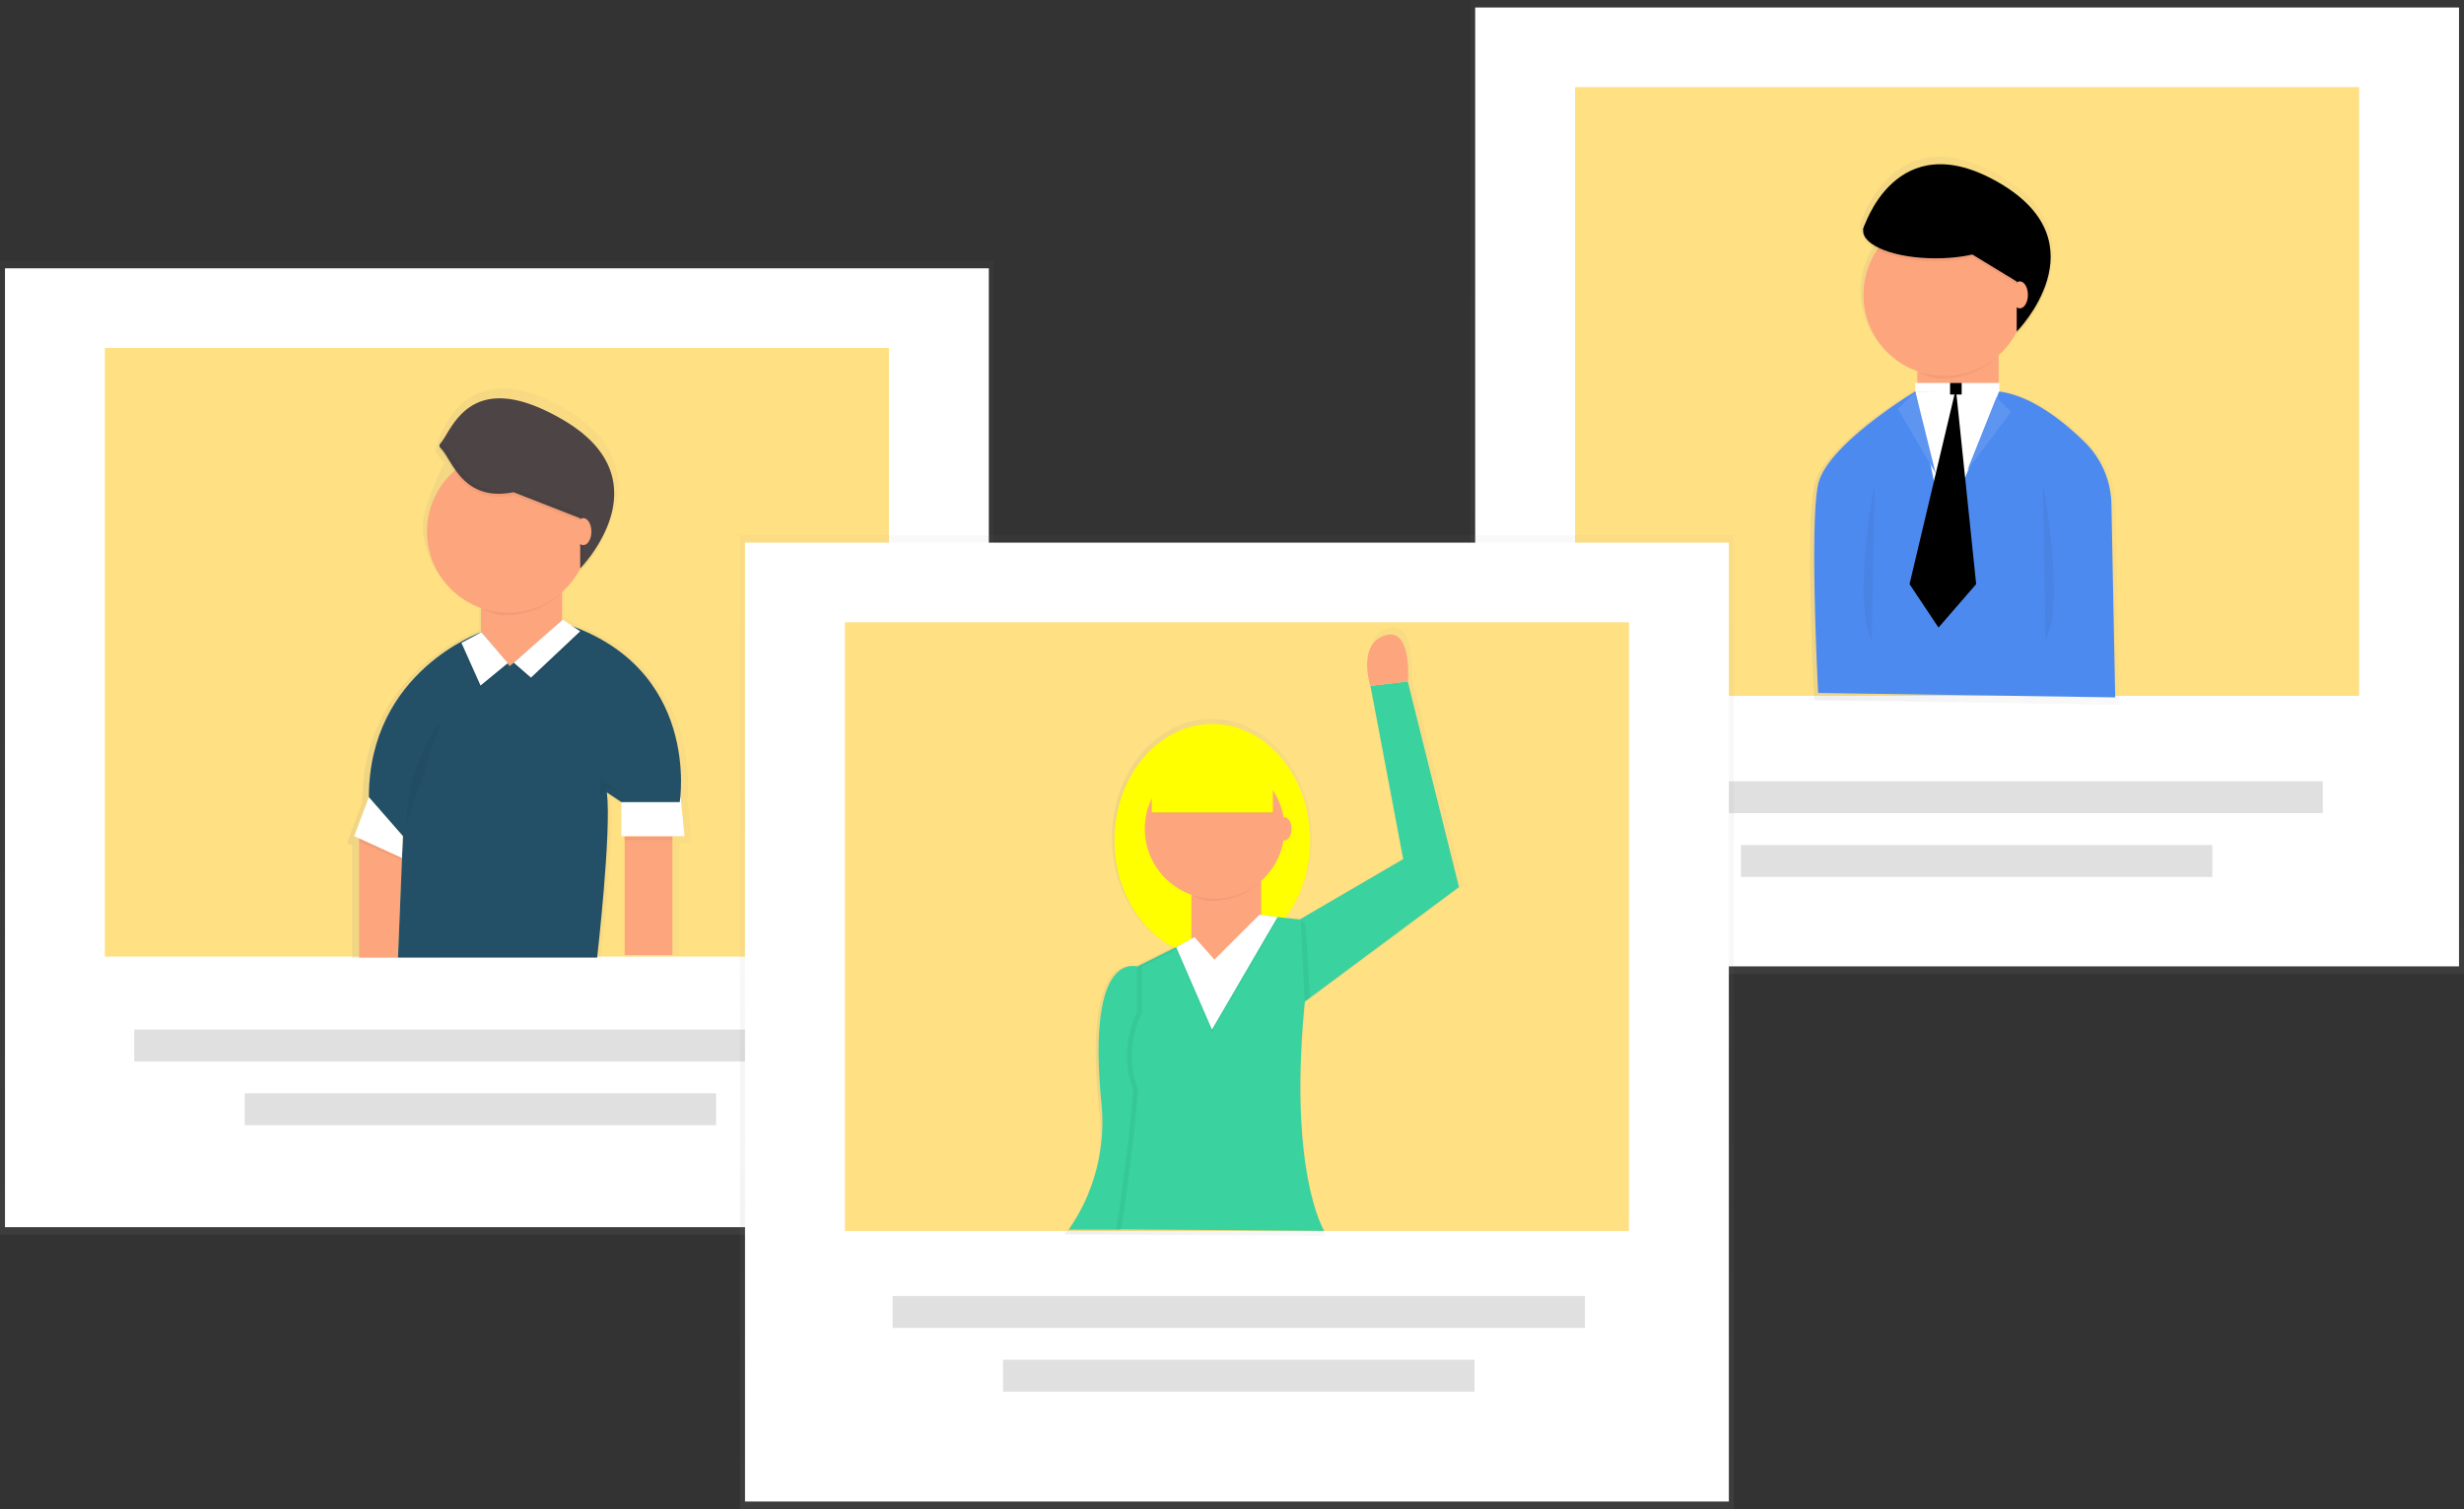 <svg id="747ad91c-18bb-4936-b655-cddf352f94cc" data-name="Layer 1" xmlns="http://www.w3.org/2000/svg" xmlns:xlink="http://www.w3.org/1999/xlink" width="100%" height="662.59" viewBox="0 0 1081.95 662.59">
   <rect x="0" y="0" width="1081.95" height="662.59" fill="#333333" stroke="none"/>
   <defs>
      <linearGradient id="d97f7624-c4eb-4e7b-b35a-7f9180afe4f8" x1="863.76" y1="427.61" x2="863.76" gradientUnits="userSpaceOnUse">
         <stop offset="0" stop-color="gray" stop-opacity="0.25"/>
         <stop offset="0.54" stop-color="gray" stop-opacity="0.12"/>
         <stop offset="1" stop-color="gray" stop-opacity="0.1"/>
      </linearGradient>
      <linearGradient id="bc158a6b-8b54-4024-9d86-b607f354f9d2" x1="853.83" y1="307.88" x2="989.67" y2="307.88" xlink:href="#d97f7624-c4eb-4e7b-b35a-7f9180afe4f8"/>
      <linearGradient id="67a622da-4d2c-40ec-a156-0953688d8952" x1="218.19" y1="542.13" x2="218.19" y2="114.52" xlink:href="#d97f7624-c4eb-4e7b-b35a-7f9180afe4f8"/>
      <linearGradient id="22f5c963-4955-4fd8-94b1-7c287e1ee373" x1="211.43" y1="414.37" x2="362.74" y2="414.37" xlink:href="#d97f7624-c4eb-4e7b-b35a-7f9180afe4f8"/>
      <linearGradient id="435772a6-cef7-4b13-8b4e-baec559ce710" x1="543.14" y1="662.59" x2="543.14" y2="234.98" xlink:href="#d97f7624-c4eb-4e7b-b35a-7f9180afe4f8"/>
      <linearGradient id="d5aea71b-2b89-434e-8ba8-1990ff8adea2" x1="526.51" y1="527.82" x2="701.7" y2="527.82" xlink:href="#d97f7624-c4eb-4e7b-b35a-7f9180afe4f8"/>
   </defs>
   <title>experts3</title>
   <g opacity="0.5">
      <rect x="645.57" width="436.38" height="427.61" fill="url(#d97f7624-c4eb-4e7b-b35a-7f9180afe4f8)"/>
   </g>
   <rect x="647.76" y="3.29" width="432" height="421.03" fill="#fff"/>
   <g opacity="0.5">
      <rect x="691.62" y="38.25" width="344.28" height="267.27" fill="#ffc107"/>
   </g>
   <g opacity="0.5">
      <path d="M988,341a40.35,40.35,0,0,0-12-28c-6.76-6.64-15.85-14.26-25.7-18.87h0l-.06,0A43.5,43.5,0,0,0,937,290.13V273.77a36.7,36.7,0,0,0,8.19-10.63h0v1.31S960.88,248.6,960.52,230c.23-11.17-5.14-23.46-23.15-34-41.82-24.4-57.84,11.08-60.89,19.29a5.5,5.5,0,0,0-.44,1.25l-.12.38,0,0a4.38,4.38,0,0,0,0,1.16h0l0,.12,0,0a4.84,4.84,0,0,0,0,.62c0,2.74,2.33,5.26,6.28,7.32A36.58,36.58,0,0,0,900.44,281V291.5l-.81-1.53s-5.59,3.35-12.8,8.49h0c-12.08,8.61-28.72,22.25-31.22,33.52-4,18,0,94.18,0,94.18l134.06,2Zm-41.37-79.35h0Zm-1.34,1.47h0Zm.1-.11.05-.05Zm.2-.21,0,0Zm-69.5-44v0Zm.18.59,0,.06Zm.25.59,0,.08Zm.32.58.06.1Zm.39.57.08.11Zm.46.56.11.12Zm.53.55.13.13Zm4.54,3,.14.07h0Zm-3.94-2.49.16.14Zm.66.53.19.14Zm.73.51.22.15Zm.79.5.26.15Zm.85.48.29.16Z" transform="translate(-59.03 -118.7)" fill="url(#bc158a6b-8b54-4024-9d86-b607f354f9d2)"/>
   </g>
   <rect x="841.99" y="155.57" width="35.59" height="52.2" fill="#fda57d"/>
   <path d="M902.2,282.57c3.72,1.32,5.32,2.37,9.49,2.37a35.42,35.42,0,0,0,23.73-9.12v-.37H902.2Z" transform="translate(-59.03 -118.7)" opacity="0.05"/>
   <circle cx="853.85" cy="129.47" r="35.59" fill="#fda57d"/>
   <circle cx="821.82" cy="118.79" fill="#ff0"/>
   <path d="M880.84,237.49" transform="translate(-59.03 -118.7)" fill="#ff0"/>
   <ellipse cx="849.93" cy="101.34" rx="31.81" ry="12.09"/>
   <path d="M915.32,224.5l29.26,17.81v22s38.17-38.58-7.63-65.29-59.8,20.36-59.8,20.36S889.87,229.59,915.32,224.5Z" transform="translate(-59.03 -118.7)"/>
   <ellipse cx="886.9" cy="129.47" rx="3.56" ry="5.93" fill="#fda57d"/>
   <g opacity="0.05">
      <path d="M944.58,242.31,925.1,230.46A74.71,74.71,0,0,1,909,232.13c-17.1,0-31-5.13-31.77-11.56l0,.11,0,0a4.71,4.71,0,0,0,0,.6c0,6.68,14.24,12.09,31.81,12.09a74.71,74.71,0,0,0,16.15-1.67l19.47,11.85Z" transform="translate(-59.03 -118.7)"/>
      <path d="M944.58,264.35v1.27s15.25-15.42,14.9-33.52C959.12,249.64,944.58,264.35,944.58,264.35Z" transform="translate(-59.03 -118.7)"/>
   </g>
   <path d="M900.22,290.45s-38.94,23.36-42.83,40.88,0,91.64,0,91.64l130.44,1.95-1.66-84.82a39.27,39.27,0,0,0-11.7-27.25c-9.74-9.57-24.47-21.26-39.21-22.4l-17.52,33.1Z" transform="translate(-59.03 -118.7)" fill="#4d8af0"/>
   <path d="M882.24,330.1s-10.18,53.43-1.27,70" transform="translate(-59.03 -118.7)" opacity="0.05"/>
   <path d="M956,330.1s10.18,53.43,1.27,70" transform="translate(-59.03 -118.7)" opacity="0.05"/>
   <polygon points="841.02 171.95 877.99 171.43 853.75 233.02 841.02 171.95" fill="#fff"/>
   <polygon points="841.02 168.14 841.02 171.95 877.92 171.95 877.99 168.14 841.02 168.14" fill="#fff"/>
   <rect x="856.29" y="168.14" width="5.09" height="5.09"/>
   <polygon points="841.02 171.95 833.39 179.59 849.93 207.77 841.02 171.95" fill="#4d8af0"/>
   <polygon points="876.64 174.5 883.01 180.86 863.92 206.3 876.64 174.5" fill="#4d8af0"/>
   <polygon points="841.02 171.95 833.39 179.59 849.93 207.77 841.02 171.95" fill="#fff" opacity="0.1"/>
   <polygon points="876.64 174.5 883.01 180.86 863.92 206.3 876.64 174.5" fill="#fff" opacity="0.1"/>
   <polygon points="858.83 170.68 838.48 256.48 851.2 275.56 867.74 256.48 858.83 170.68"/>
   <rect x="715.95" y="343.06" width="304" height="14" fill="#e0e0e0"/>
   <rect x="764.45" y="371.06" width="207" height="14" fill="#e0e0e0"/>
   <g opacity="0.5">
      <rect y="114.52" width="436.38" height="427.61" fill="url(#67a622da-4d2c-40ec-a156-0953688d8952)"/>
   </g>
   <rect x="2.19" y="117.81" width="432" height="421.03" fill="#fff"/>
   <g opacity="0.5">
      <rect x="46.05" y="152.77" width="344.28" height="267.27" fill="#ffc107"/>
   </g>
   <g opacity="0.5">
      <path d="M357.18,488.85h5.56L361,471.05l-.19,0c1.06-10.88,2.65-59.09-49.18-78.3L307,389.7l-.35.31V377A37.26,37.26,0,0,0,315,366.24h0v1.33A65.48,65.48,0,0,0,326.2,351a65.4,65.4,0,0,1-9.92,13.9v-.12c6.51-7.43,33.13-41.92-9.29-66.67-47.78-27.87-56.8,18.89-56.8,18.89L254,322.1s-9.25,18.52-9.25,27.26a37.14,37.14,0,0,0,24.75,35v11.1c-3.45,1.26-51.4,19.81-51.4,75.58l-6.68,17.8,2.23,1h0v49.61h109s6.68-52.85,4.45-70.65l6.68,4.45v15.58h1.48v.39h-.43l.43,1.44v47.68h21.88V490.68l.25-1.44h-.25Zm-123.66,4.08h0l.16-4.08Z" transform="translate(-59.03 -118.7)" fill="url(#22f5c963-4955-4fd8-94b1-7c287e1ee373)"/>
   </g>
   <rect x="211.21" y="259.53" width="35.59" height="52.2" fill="#fda57d"/>
   <path d="M271.43,386.53c3.72,1.32,5.32,2.37,9.49,2.37a35.41,35.41,0,0,0,23.73-9.12v-.37H271.43Z" transform="translate(-59.03 -118.7)" opacity="0.05"/>
   <circle cx="223.08" cy="233.43" r="35.59" fill="#fda57d"/>
   <circle cx="191.05" cy="222.75" fill="#ff0"/>
   <path d="M250.07,341.45" transform="translate(-59.03 -118.7)" fill="#ff0"/>
   <path d="M284.54,334.82l29.26,11.45v22S352,329.74,306.17,303c-41.18-24-48.64,4.91-53.82,10.47a1.34,1.34,0,0,0,.07,1.9C257.51,320.16,261.86,339.36,284.54,334.82Z" transform="translate(-59.03 -118.7)" fill="#4d4545"/>
   <rect x="274.27" y="367.13" width="20.97" height="52.25" fill="#fda57d"/>
   <polygon points="272.85 352.2 272.85 367.13 300.57 367.13 298.88 350.07 272.85 352.2" fill="#fff"/>
   <polygon points="157.68 367.13 157.68 420.45 174.74 420.45 176.72 371.04 157.68 367.13" fill="#fda57d"/>
   <path d="M282.82,411.19l-12.38-14.93S221,413.32,221,468.77l14.93,17.06-2.13,53.32h87.44s6.4-55.45,4.27-72.51l6.4,4.27h25.59s9.84-59.72-52-78.91Z" transform="translate(-59.03 -118.7)" fill="#235067"/>
   <polygon points="161.94 350.07 155.55 367.13 176.49 376.73 176.87 367.13 161.94 350.07" fill="#fff"/>
   <polygon points="202.62 283.54 211 302.29 222.97 292.45 211.41 278.83 202.62 283.54" opacity="0.05"/>
   <polygon points="202.62 282.27 211 301.01 222.97 291.18 211.41 277.56 202.62 282.27" fill="#fff"/>
   <polygon points="247.14 273.37 254.77 278.46 233.15 298.81 225.58 292.24 247.14 273.37" opacity="0.05"/>
   <polygon points="247.14 272.1 254.77 277.18 233.15 297.54 225.58 290.97 247.14 272.1" fill="#fff"/>
   <path d="M237.47,481.12a76,76,0,0,1,15.27-45.8" transform="translate(-59.03 -118.7)" opacity="0.05"/>
   <polygon points="263.68 349.7 263.68 342.06 271.31 347.15 266.22 345.88 263.68 349.7" opacity="0.05"/>
   <polygon points="273.86 367.51 274.27 368.88 295.24 368.88 295.48 367.51 273.86 367.51" opacity="0.05"/>
   <polygon points="157.68 368.11 157.68 369.57 176.38 377.6 175.9 376.41 157.68 368.11" opacity="0.05"/>
   <path d="M324.58,353.71a62.69,62.69,0,0,1-9.5,13.32V345l-29.26-11.45c-21.93,4.39-25.39-13.25-31.54-18.9a1.35,1.35,0,0,0-1.9.08l0,0a1.34,1.34,0,0,0,.07,1.9c5.1,4.78,9.44,24,32.13,19.44l29.26,11.45v22A62.76,62.76,0,0,0,324.58,353.71Z" transform="translate(-59.03 -118.7)" opacity="0.05"/>
   <ellipse cx="256.12" cy="233.43" rx="3.56" ry="5.93" fill="#fda57d"/>
   <rect x="58.95" y="452.06" width="304" height="14" fill="#e0e0e0"/>
   <rect x="107.45" y="480.06" width="207" height="14" fill="#e0e0e0"/>
   <g opacity="0.5">
      <rect x="324.95" y="234.98" width="436.38" height="427.61" fill="url(#435772a6-cef7-4b13-8b4e-baec559ce710)"/>
   </g>
   <rect x="327.14" y="238.27" width="432" height="421.03" fill="#fff"/>
   <g opacity="0.5">
      <rect x="371" y="273.24" width="344.28" height="267.27" fill="#ffc107"/>
   </g>
   <g opacity="0.5">
      <path d="M632.51,558.78l1-.75,1.43-1.06h0l66.76-49.59-22.95-91.79s0-.11,0-.3c.19-2.8,1.26-24.47-10.45-20.56-11.44,3.81-7.2,19.82-6.38,22.54l.13.4,14.6,77.19-46.4,27.06-6.44-.72a57.9,57.9,0,0,0,11.11-34.69c0-28.8-19.61-52.15-43.81-52.15s-43.81,23.35-43.81,52.15c0,21.57,11,40.09,26.69,48l-16.61,8.31v.09c-4.76-1-22.82-.7-15.5,65.58a69.92,69.92,0,0,1-10.81,45.8l-4.58,6.37,114.35.7h.35S625,635.41,632.51,558.78Z" transform="translate(-59.03 -118.7)" fill="url(#d5aea71b-2b89-434e-8ba8-1990ff8adea2)"/>
   </g>
   <path d="M559.4,543.37s-23.6-10.19-16.72,59.84a82.67,82.67,0,0,1-12.87,53.17l-1.45,2.23H550.3l16.52-17.5Z" transform="translate(-59.03 -118.7)" fill="#3ad29f"/>
   <path d="M677.25,418.22s0-.1,0-.29l-16.5,1.94.12.4,14.31,75.66-49.08,28.63,2,36.81,71.57-53.17Z" transform="translate(-59.03 -118.7)" fill="#3ad29f"/>
   <ellipse cx="532.34" cy="369.04" rx="42.94" ry="51.12" fill="#ff0"/>
   <rect x="523.14" y="386.42" width="30.67" height="44.99" fill="#fda57d"/>
   <path d="M591.37,543l-8.18-12.27L558.65,543V563.3S549.74,579,557,597.08c-2,26.58-7.42,61.42-7.42,61.42l90.91.67s-16.36-26.23-8.18-103.93l-2-32.72-18.4-2Z" transform="translate(-59.03 -118.7)" fill="#3ad29f"/>
   <polygon points="571.19 403.81 573.24 405.85 575.28 438.1 572.9 439.87 571.19 403.81" opacity="0.05"/>
   <path d="M583.19,512.28c3.2,1.13,4.59,2,8.18,2a30.52,30.52,0,0,0,20.45-7.86v-.32H583.19Z" transform="translate(-59.03 -118.7)" opacity="0.05"/>
   <circle cx="533.36" cy="363.93" r="30.67" fill="#fda57d"/>
   <ellipse cx="564.04" cy="363.93" rx="3.07" ry="5.11" fill="#fda57d"/>
   <circle cx="505.76" cy="354.73" fill="#ff0"/>
   <path d="M564.78,473.43" transform="translate(-59.03 -118.7)" fill="#ff0"/>
   <polygon points="506.58 354.33 506.58 355.77 559.23 355.77 559.23 357.21 505.86 357.21 506.58 354.33" opacity="0.05"/>
   <rect x="505.76" y="330.19" width="53.17" height="26.58" fill="#ff0"/>
   <path d="M667,397.77c-11.21,3.74-7.06,19.43-6.26,22.1l16.5-1.94C677.46,415.18,678.51,393.94,667,397.77Z" transform="translate(-59.03 -118.7)" fill="#fda57d"/>
   <g opacity="0.05">
      <path d="M551.39,658.5s5.38-34.84,7.42-61.42c-7.21-18,1.69-33.78,1.69-33.78V543l22.89-11.45-.55-.82L558.31,543V563.3s-8.9,15.75-1.69,33.78c-2,26.58-7.42,61.42-7.42,61.42l90.91.67v0Z" transform="translate(-59.03 -118.7)"/>
      <polygon points="534.19 424.25 554.44 401.98 552.45 401.76 533.26 422.86 534.19 424.25"/>
   </g>
   <polygon points="516.46 416.99 532.17 453.17 560.97 403.76 553.01 402.74 533.27 422.47 524.5 412.61 516.46 416.99" opacity="0.05"/>
   <polygon points="516.46 415.89 532.17 452.08 560.97 402.67 553.01 401.64 533.27 421.38 524.5 411.51 516.46 415.89" fill="#fff"/>
   <rect x="391.95" y="569.06" width="304" height="14" fill="#e0e0e0"/>
   <rect x="440.45" y="597.06" width="207" height="14" fill="#e0e0e0"/>
</svg>
